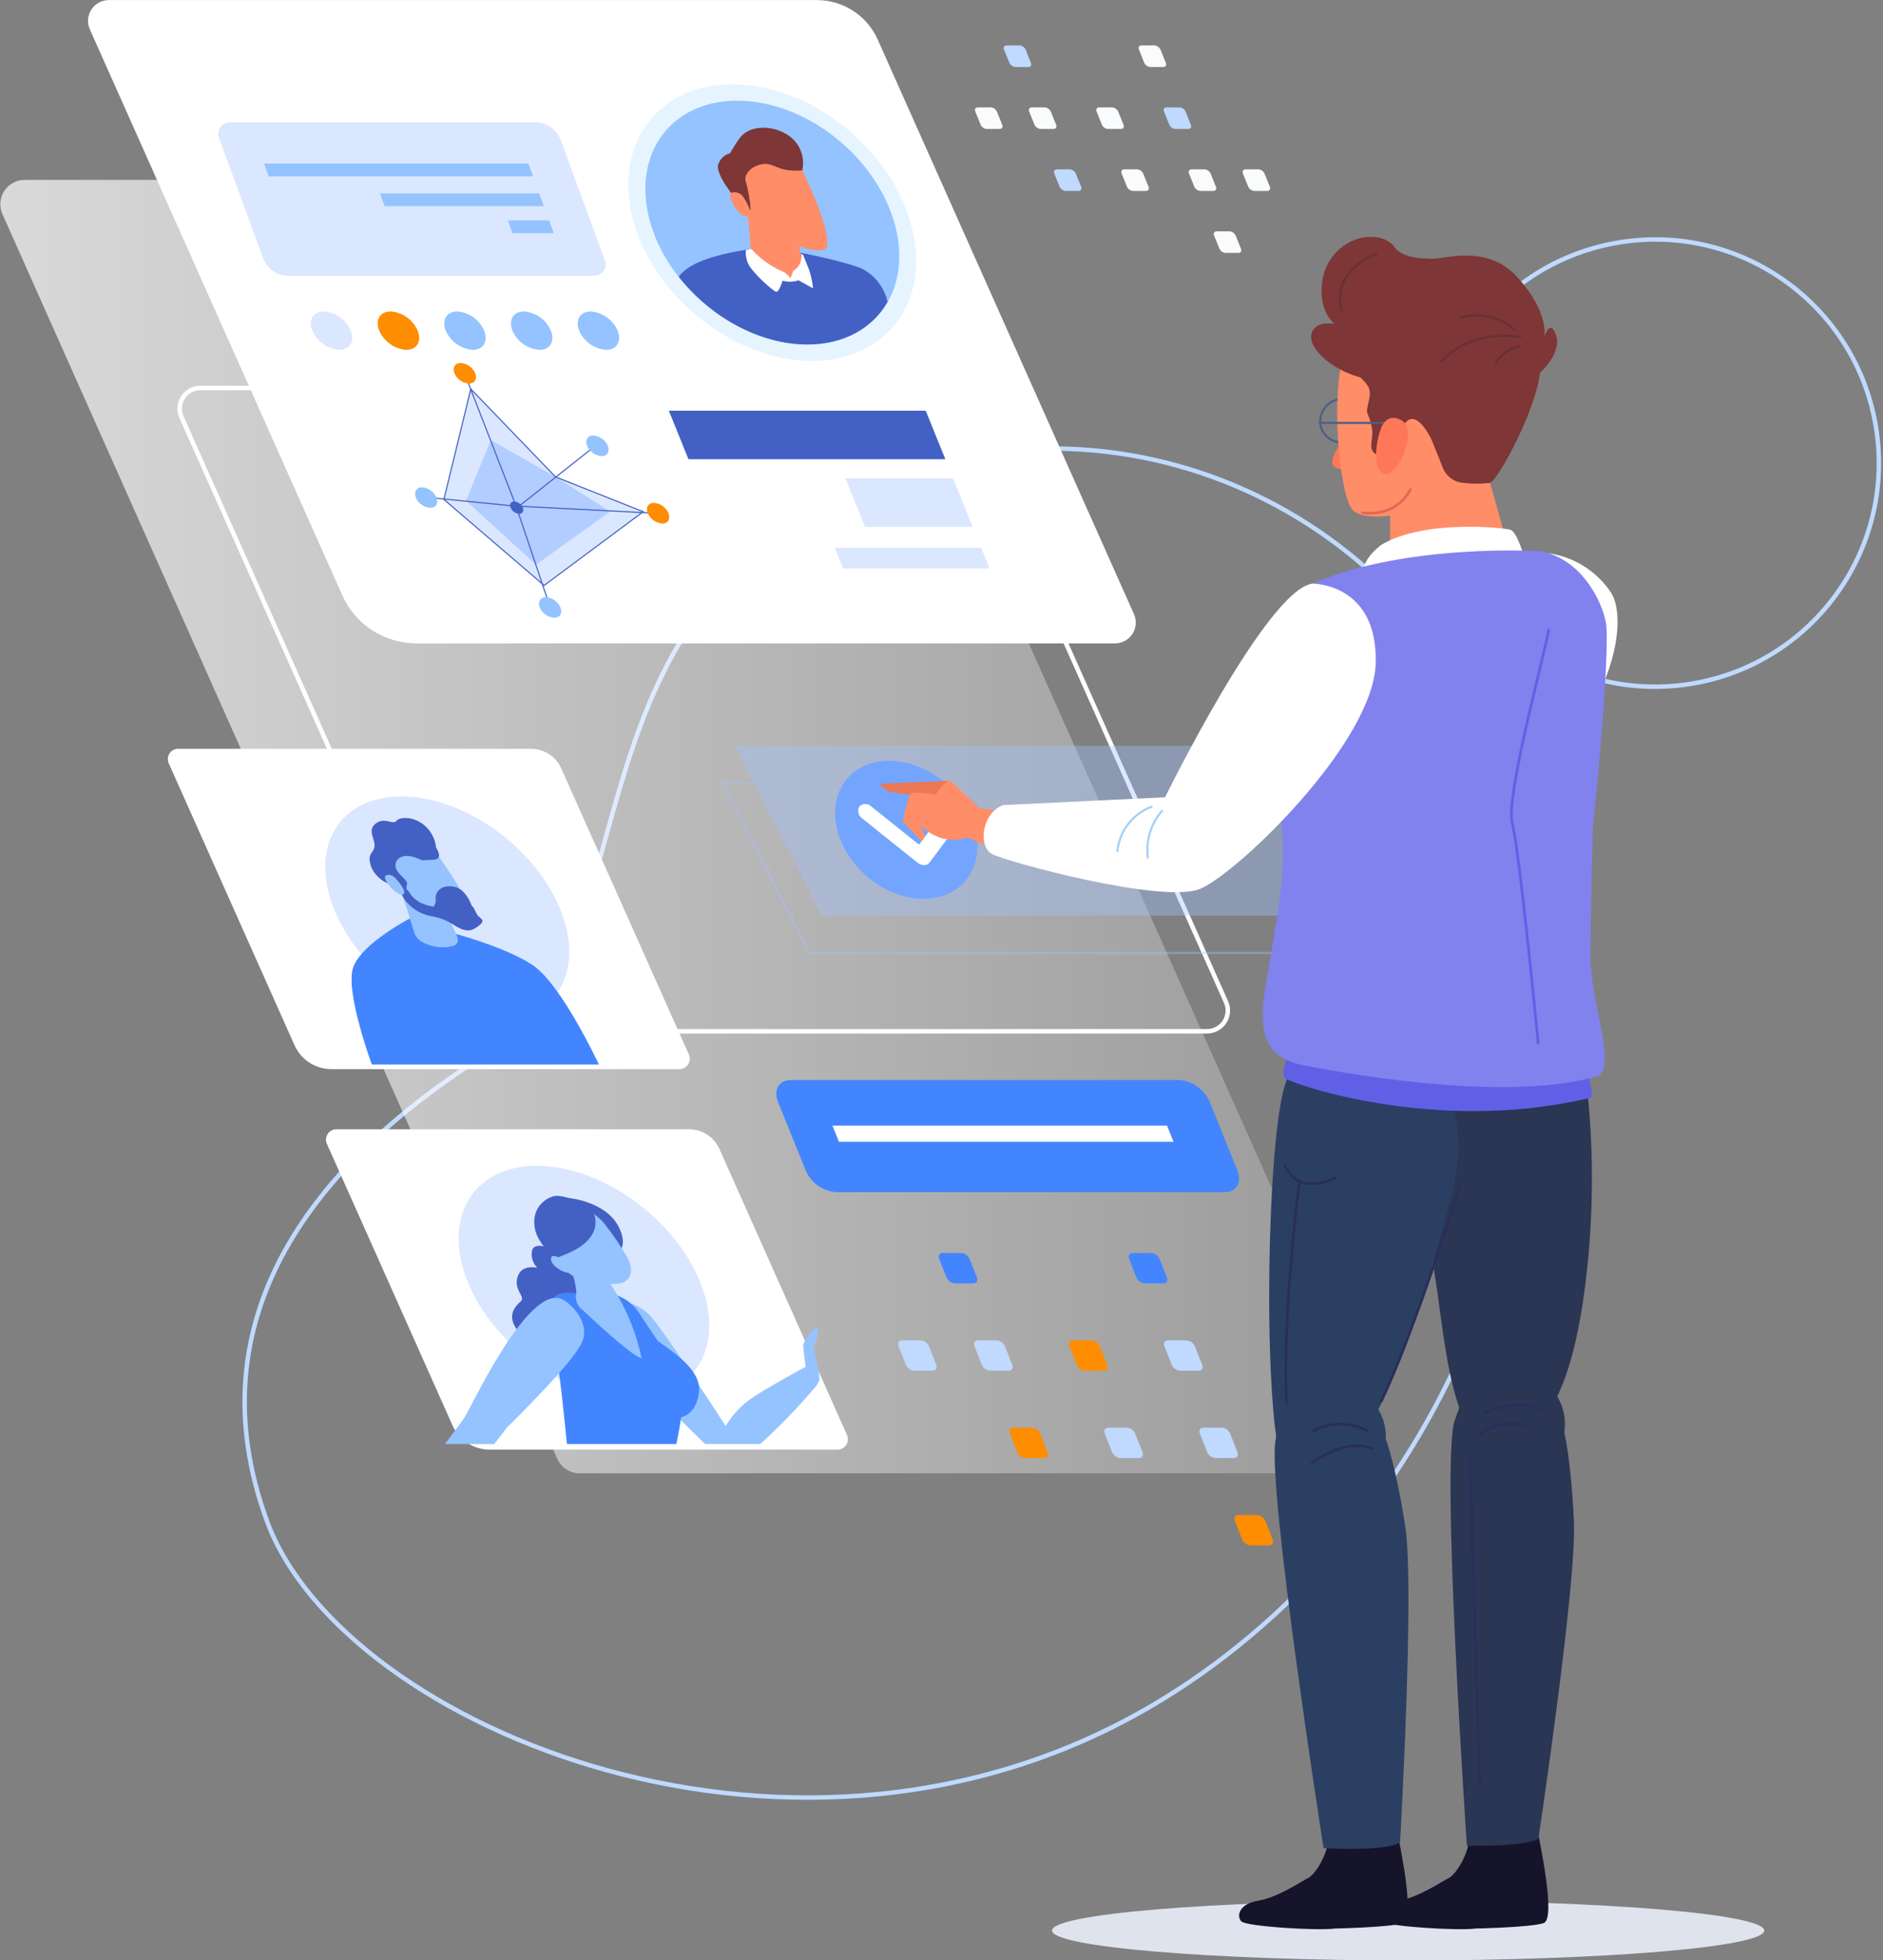 <svg width="468" height="487" viewBox="0 0 468 487" fill="none" xmlns="http://www.w3.org/2000/svg">
    <rect x="0" y="0" width="468" height="487" fill="#808080" stroke="none"/>
    <g clip-path="url(#clip0_1_515)">
        <path d="M376.546 203.366C361.265 136.248 291.347 95.969 225.815 117.05C224.492 117.467 223.169 117.901 221.827 118.372C136.084 147.821 164.218 234.825 121.346 261.593C78.474 288.361 47.657 327.172 66.419 378.045C85.182 428.919 199.041 477.148 288.809 422.218C359.379 379.078 395.997 288.795 376.546 203.366Z" stroke="#BFD9FF" stroke-width="1.11" stroke-miterlimit="10"/>
        <path d="M356.481 123.819C351.63 93.527 372.277 65.042 402.596 60.195C432.916 55.349 461.428 75.976 466.279 106.268C471.13 136.56 450.484 165.045 420.164 169.892C389.844 174.739 361.332 154.111 356.481 123.819Z" stroke="#BFD9FF" stroke-width="1.11" stroke-miterlimit="10"/>
        <path d="M144.006 366.002H338.478C339.477 365.988 340.457 365.728 341.33 365.244C342.203 364.759 342.942 364.066 343.481 363.226C344.02 362.386 344.342 361.426 344.418 360.431C344.494 359.436 344.322 358.438 343.917 357.526L205.929 48.32C205.47 47.255 204.712 46.347 203.747 45.704C202.782 45.061 201.651 44.712 200.491 44.697H6.037C5.038 44.711 4.058 44.971 3.185 45.456C2.312 45.94 1.573 46.633 1.034 47.473C0.495 48.313 0.173 49.274 0.097 50.268C0.021 51.263 0.193 52.261 0.598 53.173L138.513 362.416C138.983 363.48 139.752 364.386 140.727 365.022C141.702 365.659 142.841 365.999 144.006 366.002V366.002Z" fill="url(#paint0_linear_1_515)"/>
        <path d="M85.073 147.893L22.315 7.262C21.969 6.478 21.823 5.619 21.893 4.765C21.962 3.91 22.243 3.086 22.71 2.367C23.178 1.648 23.818 1.056 24.572 0.646C25.326 0.236 26.17 0.02 27.028 0.018H203.029C206.229 0.019 209.36 0.947 212.044 2.689C214.727 4.431 216.847 6.913 218.147 9.834L281.848 152.584C282.194 153.368 282.339 154.227 282.27 155.082C282.201 155.936 281.92 156.76 281.452 157.479C280.985 158.198 280.345 158.79 279.591 159.2C278.837 159.61 277.993 159.826 277.135 159.828H103.4C99.519 159.812 95.726 158.678 92.475 156.56C89.224 154.443 86.654 151.434 85.073 147.893V147.893Z" fill="white"/>
        <path d="M107.859 244.261L45.102 103.63C44.75 102.846 44.601 101.986 44.668 101.129C44.735 100.273 45.016 99.447 45.484 98.726C45.953 98.006 46.595 97.414 47.351 97.005C48.108 96.596 48.955 96.383 49.815 96.386H225.888C229.087 96.383 232.217 97.307 234.901 99.046C237.584 100.785 239.705 103.264 241.006 106.184L304.725 248.951C305.071 249.736 305.216 250.594 305.147 251.449C305.078 252.304 304.797 253.128 304.329 253.847C303.862 254.566 303.222 255.157 302.468 255.567C301.714 255.977 300.87 256.193 300.012 256.196H126.259C122.365 256.196 118.555 255.069 115.29 252.951C112.024 250.832 109.443 247.814 107.859 244.261V244.261Z" stroke="white" stroke-width="1.11" stroke-miterlimit="10"/>
        <path opacity="0.39" d="M187.657 194.583H179.608L201.216 236.745H331.844L326.569 226.44" stroke="#A1C2FF" stroke-width="0.55" stroke-miterlimit="10"/>
        <path d="M172.414 77.805C155.861 63.47 151.183 41.776 161.963 29.351C172.744 16.926 194.902 18.474 211.454 32.809C228.006 47.143 232.685 68.837 221.904 81.262C211.124 93.688 188.966 92.14 172.414 77.805Z" fill="#E6F4FF"/>
        <path d="M174.735 75.15C160.135 62.505 156.007 43.371 165.516 32.412C175.024 21.453 194.568 22.819 209.169 35.463C223.769 48.108 227.897 67.242 218.389 78.201C208.88 89.161 189.336 87.794 174.735 75.15Z" fill="#94C3FF"/>
        <path d="M191.391 61.378C191.391 61.378 207.325 64.004 214.123 66.684C215.75 67.505 217.174 68.677 218.293 70.115C219.412 71.552 220.198 73.219 220.595 74.997V74.997C216.879 81.463 209.827 85.574 200.654 85.574C188.763 85.574 176.526 78.71 168.695 68.749C172.955 62.537 191.391 61.378 191.391 61.378Z" fill="#4361C4"/>
        <path d="M196.993 54.604L199.748 66.195C199.853 66.504 199.887 66.832 199.849 67.155C199.811 67.479 199.701 67.79 199.528 68.066C199.354 68.342 199.121 68.576 198.845 68.75C198.57 68.924 198.259 69.035 197.935 69.075C194.716 69.588 191.421 68.87 188.708 67.064C188.178 66.741 187.728 66.3 187.395 65.775C187.062 65.251 186.854 64.657 186.787 64.04C186.388 58.607 185.3 47.541 185.3 47.541L196.993 54.604Z" fill="#FF8D68"/>
        <path d="M199.404 42.307C199.404 42.307 206.89 57.447 205.422 61.504C203.736 64.293 188.69 58.045 186.225 53.988C183.759 49.932 178.104 42.578 182.599 37.978C187.095 33.378 193.82 34.954 199.404 42.307Z" fill="#FF8D68"/>
        <path d="M199.403 42.307C199.75 40.73 199.631 39.087 199.061 37.576C198.492 36.065 197.496 34.752 196.195 33.795C191.663 30.643 185.844 31.277 183.759 34.429C182.925 35.588 182.162 36.798 181.475 38.051C180.78 38.235 180.142 38.593 179.622 39.09C179.102 39.587 178.717 40.208 178.502 40.894C177.777 43.249 182.49 49.243 184.394 50.982C186.297 52.721 185.917 52.793 185.917 52.793L186.569 51.96C186.378 49.508 185.94 47.081 185.264 44.716C185.028 43.285 186.642 41.238 189.506 40.767C192.37 40.297 193.494 42.923 199.403 42.307Z" fill="#7E3636"/>
        <path d="M184.901 49.189C184.636 48.674 184.208 48.26 183.684 48.011C183.16 47.763 182.569 47.693 182.001 47.813C180.188 48.428 183.814 54.206 185.79 53.807C187.766 53.409 184.901 49.189 184.901 49.189Z" fill="#FF8D68"/>
        <path d="M186.714 61.848C188.925 64.283 191.632 66.216 194.654 67.517C195.343 67.734 196.467 69.093 196.467 69.093L197.174 67.282C197.91 66.859 198.493 66.214 198.838 65.439C199.183 64.665 199.273 63.8 199.095 62.971L199.639 63.388L201.089 67.01C201.592 68.514 201.926 70.069 202.086 71.646L198.461 69.636C197.175 70.053 195.797 70.09 194.491 69.745C194.491 69.745 193.748 72.262 193.059 72.48C192.37 72.697 186.914 67.535 186.08 65.76C185.514 64.641 185.269 63.388 185.373 62.138L186.714 61.848Z" fill="white"/>
        <path opacity="0.39" d="M71.205 68.513H147.486C147.997 68.542 148.507 68.434 148.963 68.201C149.419 67.967 149.804 67.617 150.079 67.185C150.354 66.753 150.509 66.256 150.528 65.745C150.547 65.233 150.429 64.726 150.187 64.275L139.311 34.646C138.845 33.467 138.055 32.443 137.032 31.693C136.009 30.943 134.794 30.497 133.528 30.408H57.247C56.735 30.377 56.224 30.483 55.768 30.717C55.311 30.95 54.926 31.302 54.651 31.735C54.377 32.168 54.225 32.666 54.209 33.178C54.194 33.691 54.316 34.197 54.564 34.646L65.441 64.275C65.905 65.452 66.692 66.474 67.712 67.224C68.732 67.974 69.942 68.421 71.205 68.513V68.513Z" fill="#A1C2FF"/>
        <path d="M66.8 43.81H132.476L131.316 40.641H65.64L66.8 43.81Z" fill="#94C3FF"/>
        <path d="M95.623 51.217H135.177L134.017 48.048H94.463L95.623 51.217Z" fill="#94C3FF"/>
        <path d="M127.383 57.918H137.625L136.465 54.749H126.222L127.383 57.918Z" fill="#94C3FF"/>
        <path d="M143.951 82.151C144.529 83.48 145.459 84.626 146.641 85.466C147.823 86.305 149.212 86.806 150.658 86.914C153.287 86.914 154.556 84.777 153.504 82.151C152.93 80.818 152.001 79.668 150.818 78.825C149.636 77.983 148.245 77.479 146.797 77.369C144.169 77.369 142.882 79.507 143.951 82.151Z" fill="#94C3FF"/>
        <path d="M127.365 82.151C127.944 83.479 128.874 84.624 130.056 85.463C131.238 86.302 132.626 86.804 134.072 86.914C136.718 86.914 137.987 84.777 136.918 82.151C136.345 80.817 135.416 79.666 134.234 78.823C133.051 77.98 131.659 77.477 130.211 77.369C127.582 77.369 126.313 79.507 127.365 82.151Z" fill="#94C3FF"/>
        <path d="M110.796 82.151C111.373 83.48 112.303 84.626 113.485 85.466C114.668 86.305 116.057 86.806 117.503 86.914C120.132 86.914 121.4 84.777 120.331 82.151C119.761 80.818 118.836 79.668 117.656 78.825C116.477 77.982 115.088 77.478 113.642 77.369C110.995 77.369 109.726 79.507 110.796 82.151Z" fill="#94C3FF"/>
        <path d="M94.263 82.151C94.843 83.479 95.773 84.624 96.955 85.463C98.136 86.302 99.525 86.804 100.971 86.914C103.599 86.914 104.886 84.777 103.817 82.151C103.244 80.817 102.315 79.666 101.132 78.823C99.95 77.98 98.558 77.477 97.109 77.369C94.427 77.369 93.158 79.507 94.263 82.151Z" fill="#FF8D02"/>
        <path opacity="0.39" d="M77.641 82.151C78.213 83.48 79.139 84.626 80.319 85.466C81.498 86.306 82.885 86.807 84.33 86.914C86.976 86.914 88.245 84.777 87.176 82.151C86.606 80.818 85.68 79.668 84.501 78.825C83.321 77.982 81.933 77.478 80.487 77.369C77.84 77.369 76.571 79.507 77.641 82.151Z" fill="#A1C2FF"/>
        <path opacity="0.39" d="M117.014 96.639L138.078 118.481L159.867 127.12L135.159 145.249L110.325 124.077L117.014 96.639Z" fill="#A1C2FF"/>
        <path opacity="0.7" d="M121.999 109.335L138.078 118.481L151.655 127.066L133.22 140.286L115.817 124.385L121.999 109.335Z" fill="#A1C2FF"/>
        <path d="M117.014 96.639L138.078 118.481L159.867 127.12L135.232 145.43L110.325 124.077L117.014 96.639Z" stroke="#4361C4" stroke-width="0.28" stroke-miterlimit="10"/>
        <path d="M126.893 126.106C127.076 126.532 127.372 126.901 127.749 127.172C128.126 127.443 128.569 127.607 129.032 127.645C129.884 127.645 130.283 126.957 129.939 126.106C129.756 125.68 129.46 125.313 129.083 125.045C128.706 124.776 128.262 124.617 127.8 124.584C126.893 124.584 126.567 125.273 126.893 126.106Z" fill="#4361C4"/>
        <path d="M147.595 111.037L128.978 125.762L162.224 127.464" stroke="#4361C4" stroke-width="0.28" stroke-miterlimit="10"/>
        <path d="M136.61 150.501L128.289 125.762L106.373 123.57" stroke="#4361C4" stroke-width="0.28" stroke-miterlimit="10"/>
        <path d="M115.781 93.579L128.289 125.762" stroke="#4361C4" stroke-width="0.28" stroke-miterlimit="10"/>
        <path d="M145.909 110.748C146.223 111.465 146.726 112.083 147.365 112.536C148.003 112.989 148.753 113.26 149.535 113.319C150.948 113.319 151.619 112.16 151.057 110.748C150.743 110.033 150.239 109.417 149.6 108.967C148.961 108.517 148.211 108.25 147.432 108.194C146.018 108.194 145.347 109.335 145.909 110.748Z" fill="#94C3FF"/>
        <path d="M160.991 127.482C161.3 128.203 161.802 128.824 162.441 129.278C163.081 129.732 163.834 130 164.617 130.054C166.031 130.054 166.72 128.895 166.139 127.482C165.83 126.764 165.327 126.145 164.687 125.694C164.047 125.243 163.295 124.978 162.514 124.928C161.1 124.928 160.411 126.069 160.991 127.482Z" fill="#FF8D02"/>
        <path d="M134.144 150.917C134.454 151.636 134.956 152.255 135.596 152.706C136.236 153.156 136.988 153.421 137.77 153.471C139.184 153.471 139.873 152.33 139.292 150.917C138.984 150.197 138.482 149.575 137.842 149.122C137.202 148.668 136.45 148.399 135.667 148.346C134.307 148.346 133.618 149.505 134.144 150.917Z" fill="#94C3FF"/>
        <path d="M103.327 123.606C103.642 124.321 104.146 124.937 104.785 125.387C105.424 125.837 106.173 126.104 106.953 126.16C108.367 126.16 109.038 125.019 108.476 123.606C108.164 122.889 107.661 122.271 107.022 121.821C106.382 121.37 105.631 121.105 104.85 121.053C103.509 121.053 102.838 122.176 103.327 123.606Z" fill="#94C3FF"/>
        <path d="M112.953 92.727C113.262 93.448 113.764 94.07 114.403 94.523C115.043 94.977 115.796 95.246 116.579 95.299C117.993 95.299 118.681 94.14 118.119 92.727C117.805 92.013 117.301 91.397 116.662 90.947C116.023 90.497 115.274 90.23 114.494 90.174C113.062 90.174 112.391 91.387 112.953 92.727Z" fill="#FF8D02"/>
        <path d="M171.106 114.08H234.952L230.075 102.018H166.23L171.106 114.08Z" fill="#4361C4"/>
        <path opacity="0.39" d="M209.555 141.228H245.937L243.834 136.067H207.452L209.555 141.228Z" fill="#A1C2FF"/>
        <path opacity="0.39" d="M215.011 130.887H241.75L236.873 118.825H210.117L215.011 130.887Z" fill="#A1C2FF"/>
        <path d="M73.199 259.655L41.947 189.638C41.767 189.247 41.688 188.815 41.719 188.385C41.75 187.955 41.89 187.54 42.126 187.178C42.361 186.816 42.684 186.52 43.065 186.317C43.446 186.114 43.872 186.01 44.304 186.016H131.969C133.56 186.015 135.117 186.474 136.453 187.339C137.788 188.204 138.843 189.436 139.492 190.888L171.215 261.973C171.391 262.365 171.465 262.795 171.432 263.223C171.398 263.652 171.258 264.065 171.024 264.425C170.789 264.785 170.468 265.081 170.09 265.285C169.712 265.49 169.288 265.596 168.858 265.595H82.354C80.416 265.595 78.521 265.033 76.896 263.979C75.271 262.925 73.987 261.423 73.199 259.655V259.655Z" fill="white"/>
        <path opacity="0.39" d="M96.591 243.712C81.905 231.707 76.52 214.016 84.561 204.196C92.603 194.376 111.027 196.147 125.713 208.151C140.398 220.155 145.784 237.847 137.742 247.667C129.7 257.487 111.276 255.716 96.591 243.712Z" fill="#A1C2FF"/>
        <path d="M103.327 227.381C103.327 227.381 89.115 234.445 87.611 240.91C86.106 247.376 92.414 264.454 92.414 264.454H148.846C148.846 264.454 139.583 244.532 132.386 239.751C125.189 234.97 111.285 231.456 111.285 231.456L103.327 227.381Z" fill="#4385FF"/>
        <path d="M109.092 222.799L113.515 232.362C114.077 233.557 113.751 234.662 112.717 234.97C110.149 235.676 107.406 235.358 105.068 234.082C104.082 233.598 103.327 232.746 102.965 231.71C101.605 227.164 98.56 217.855 98.56 217.855L109.092 222.799Z" fill="#94C3FF"/>
        <path d="M108.621 212.168C108.621 212.168 117.467 224.321 117.122 227.888C116.343 230.388 103.309 226.458 100.572 223.234C97.835 220.01 91.961 214.305 94.517 210.031C97.073 205.757 102.729 206.445 108.621 212.168Z" fill="#94C3FF"/>
        <path d="M108.24 210.393C108.357 210.545 108.466 210.702 108.566 210.864C109.074 211.734 109.835 213.472 107.714 213.581L104.868 213.726C104.868 213.726 100.318 211.154 98.542 213.889C97.2 216.624 101.533 218.308 101.17 219.666C100.808 221.024 101.007 220.735 101.605 221.477C102.326 222.75 103.43 223.763 104.759 224.375C106.808 225.28 108.385 225.136 110.379 226.186C112.373 227.236 116.107 226.023 116.506 225.118C117.412 224.357 117.938 226.023 118.518 227.092C119.098 228.16 120.911 228.468 119.171 229.844C117.431 231.221 116.162 231.819 113.134 229.989C111.29 228.725 109.183 227.895 106.971 227.562C104.353 227.035 102.033 225.533 100.481 223.361C99.321 221.55 98.959 219.032 97.98 218.109C97.001 217.185 96.439 218.109 96.874 219.177C97.309 220.246 93.158 218.272 92.161 215.066C91.164 211.86 92.922 212.023 93.085 210.194C93.248 208.365 91.182 206.246 93.412 204.562C95.641 202.877 97.708 205.014 98.487 203.946C99.267 202.877 102.729 202.733 105.484 205.015C107.126 206.415 108.165 208.393 108.385 210.538" fill="#4361C4"/>
        <path d="M98.487 218.398C98.487 218.398 97.291 216.859 95.949 217.475C94.608 218.091 98.65 222.745 100.101 222.22C101.551 221.695 98.487 218.398 98.487 218.398Z" fill="#94C3FF"/>
        <path d="M117.449 225.606C117.449 225.606 116.144 220.898 112.862 220.282C109.581 219.666 108.077 221.658 108.294 223.325C108.343 223.827 108.254 224.334 108.037 224.79C107.819 225.246 107.482 225.635 107.062 225.914C107.062 225.914 115.364 229.881 117.449 225.606Z" fill="#4361C4"/>
        <path d="M112.5 354.175L81.248 284.159C81.072 283.767 80.998 283.337 81.031 282.909C81.065 282.48 81.205 282.067 81.439 281.707C81.674 281.347 81.995 281.051 82.373 280.846C82.751 280.642 83.174 280.536 83.604 280.537H171.269C172.861 280.533 174.419 280.991 175.755 281.856C177.091 282.721 178.146 283.955 178.792 285.408L210.516 356.493C210.691 356.884 210.765 357.312 210.733 357.739C210.7 358.166 210.562 358.578 210.329 358.938C210.097 359.298 209.779 359.594 209.403 359.799C209.027 360.005 208.606 360.114 208.177 360.116H121.672C119.733 360.116 117.834 359.556 116.206 358.501C114.578 357.447 113.291 355.945 112.5 354.175V354.175Z" fill="white"/>
        <path opacity="0.39" d="M130.166 336.721C115.08 324.388 109.546 306.214 117.807 296.127C126.068 286.04 144.994 287.86 160.081 300.193C175.167 312.525 180.7 330.699 172.44 340.786C164.179 350.873 145.252 349.053 130.166 336.721Z" fill="#A1C2FF"/>
        <path d="M137.117 310.275C137.117 310.275 132.803 308.228 132.223 310.709C132.082 311.473 132.129 312.259 132.36 313C132.59 313.741 132.997 314.416 133.546 314.965C133.546 314.965 129.667 313.897 128.633 317.211C127.6 320.525 130.718 322.119 129.413 323.296C128.108 324.473 125.443 327.009 129.195 331.211C132.948 335.412 138.422 340.266 144.785 337.115C151.148 333.964 149.118 318.914 149.118 318.914L147.559 314.494L137.117 310.275Z" fill="#4361C4"/>
        <path d="M141.25 297.597C141.25 297.597 150.84 298.412 153.939 305.113C157.039 311.814 150.948 312.357 150.948 312.357L141.25 297.597Z" fill="#4361C4"/>
        <path d="M203.537 343.128L202.92 344.232C198.602 349.373 193.938 354.213 188.962 358.721H175.276C169.199 353.038 163.541 346.925 158.344 340.429C158.344 339.777 149.77 330.523 151.655 326.737C153.541 322.952 155.97 323.568 155.97 323.568C158.263 324.132 160.323 325.399 161.861 327.19C164.979 330.432 180.351 354.248 180.351 354.248C181.804 351.818 183.705 349.685 185.953 347.963C189.578 345.265 200.237 339.542 200.237 339.542C200.237 339.542 199.585 334.942 199.639 334.108C199.693 333.275 202.358 329.219 203.156 330.088C203.953 330.957 202.086 334.724 202.086 334.724C202.086 334.724 204.153 342.077 203.537 343.128Z" fill="#94C3FF"/>
        <path d="M169.294 352.074C169.294 352.074 168.895 354.99 168.097 358.739H140.906C140.289 352.618 139.093 340.302 138.259 337.368C137.244 333.438 138.15 325.071 137.824 322.771C137.498 320.471 144.06 321.322 144.06 321.322L152.634 321.467L154.012 322.065C155.937 322.897 157.58 324.269 158.743 326.013C159.795 327.643 161.354 329.997 163.456 333.094C166.846 335.648 174.333 340.103 173.735 345.772C173.137 351.441 169.294 352.074 169.294 352.074Z" fill="#4385FF"/>
        <path d="M149.788 316.269C154.562 322.52 157.87 329.761 159.468 337.459C157.003 336.698 149.462 329.798 144.966 325.578C144.237 325.094 143.679 324.392 143.373 323.573C143.067 322.753 143.028 321.857 143.262 321.014C143.057 318.859 142.494 316.754 141.595 314.784C140.942 310.854 149.788 316.269 149.788 316.269Z" fill="#94C3FF"/>
        <path d="M125.951 354.664C125.951 354.664 124.772 356.294 122.814 358.739H110.578C112.917 355.642 114.784 353.143 115.364 352.256C117.34 349.249 131.244 318.968 139.709 322.735C141.287 323.441 146.96 328.168 144.622 333.493C142.284 338.817 125.951 354.664 125.951 354.664Z" fill="#94C3FF"/>
        <path d="M150.133 303.881C152.369 306.676 154.37 309.65 156.115 312.774C157.674 315.798 156.604 318.569 153.704 318.877C149.516 319.33 143.135 318.298 141.015 315.907C137.897 312.285 131.226 306.055 133.945 301.165C136.664 296.275 142.555 296.927 149.009 302.722C149.421 303.071 149.797 303.459 150.133 303.881V303.881Z" fill="#94C3FF"/>
        <path d="M147.305 300.766C147.305 300.766 151.51 307.63 139.582 311.995L138.096 312.665C138.096 312.665 132.893 308.536 132.821 304.171C132.651 302.686 133.001 301.188 133.81 299.93C134.62 298.673 135.839 297.733 137.262 297.271C139.582 296.311 145.71 299.136 147.305 300.766Z" fill="#4361C4"/>
        <path d="M139.909 312.991C139.909 312.991 136.9 310.908 136.936 312.828C136.972 314.748 141.196 316.795 141.649 315.998C142.102 315.201 139.909 312.991 139.909 312.991Z" fill="#94C3FF"/>
        <path d="M207.76 296.166H304.326C307.299 296.166 308.731 293.758 307.535 290.733L300.664 273.745C300.027 272.235 298.987 270.93 297.657 269.972C296.326 269.013 294.758 268.439 293.123 268.312H196.576C193.603 268.312 192.171 270.702 193.367 273.745L200.237 290.733C200.873 292.24 201.911 293.544 203.237 294.502C204.564 295.46 206.129 296.036 207.76 296.166V296.166Z" fill="#4385FF"/>
        <path d="M208.522 283.652H291.673L290.041 279.631H206.89L208.522 283.652Z" fill="white"/>
        <path d="M285.854 16.644H289.135C289.697 16.644 289.987 16.173 289.751 15.593L288.428 12.334C288.297 12.046 288.092 11.797 287.834 11.613C287.577 11.428 287.275 11.315 286.96 11.283H283.697C283.117 11.283 282.845 11.754 283.081 12.334L284.386 15.593C284.517 15.881 284.722 16.13 284.98 16.314C285.237 16.499 285.539 16.612 285.854 16.644V16.644Z" fill="#F9FBFC"/>
        <path d="M252.372 16.644H255.599C256.179 16.644 256.451 16.173 256.215 15.593L254.91 12.334C254.777 12.043 254.57 11.793 254.309 11.608C254.047 11.424 253.742 11.312 253.424 11.283H250.161C249.581 11.283 249.309 11.754 249.544 12.334L250.868 15.593C251.002 15.886 251.213 16.138 251.477 16.323C251.742 16.508 252.051 16.618 252.372 16.644V16.644Z" fill="#BFD9FF"/>
        <path d="M292.09 32.038H295.353C295.933 32.038 296.205 31.567 295.969 30.988L294.664 27.728C294.533 27.44 294.328 27.191 294.07 27.007C293.813 26.823 293.511 26.709 293.196 26.677H289.915C289.335 26.677 289.063 27.148 289.298 27.728L290.622 30.988C290.753 31.276 290.958 31.524 291.216 31.709C291.473 31.893 291.775 32.006 292.09 32.038Z" fill="#BFD9FF"/>
        <path d="M275.34 32.038H278.603C279.183 32.038 279.455 31.567 279.237 30.988L277.914 27.728C277.783 27.44 277.578 27.191 277.32 27.007C277.063 26.823 276.761 26.709 276.446 26.677H273.183C272.603 26.677 272.313 27.148 272.548 27.728L273.872 30.988C274.003 31.276 274.208 31.524 274.466 31.709C274.723 31.893 275.025 32.006 275.34 32.038Z" fill="#F9FBFC"/>
        <path d="M258.59 32.038H261.853C262.433 32.038 262.723 31.567 262.487 30.988L261.164 27.728C261.033 27.44 260.828 27.191 260.57 27.007C260.313 26.823 260.011 26.709 259.696 26.677H256.433C255.853 26.677 255.563 27.148 255.798 27.728L257.122 30.988C257.253 31.276 257.458 31.524 257.716 31.709C257.973 31.893 258.275 32.006 258.59 32.038Z" fill="#F9FBFC"/>
        <path d="M245.194 32.038H248.457C249.037 32.038 249.327 31.567 249.091 30.988L247.768 27.728C247.636 27.44 247.432 27.191 247.174 27.007C246.916 26.823 246.615 26.709 246.3 26.677H243.037C242.457 26.677 242.166 27.148 242.402 27.728L243.725 30.988C243.857 31.276 244.062 31.524 244.319 31.709C244.577 31.893 244.879 32.006 245.194 32.038Z" fill="#F9FBFC"/>
        <path d="M298.308 47.432H301.571C302.151 47.432 302.441 46.961 302.205 46.382L300.882 43.122C300.75 42.834 300.545 42.585 300.288 42.401C300.03 42.217 299.729 42.103 299.413 42.071H296.15C295.57 42.071 295.28 42.542 295.516 43.122L296.839 46.382C296.971 46.67 297.176 46.918 297.433 47.103C297.691 47.287 297.992 47.401 298.308 47.432V47.432Z" fill="#F9FBFC"/>
        <path d="M311.704 47.432H314.967C315.547 47.432 315.837 46.961 315.601 46.382L314.278 43.122C314.147 42.834 313.942 42.585 313.684 42.401C313.426 42.217 313.125 42.103 312.81 42.071H309.547C308.967 42.071 308.695 42.542 308.912 43.122L310.236 46.382C310.367 46.67 310.572 46.918 310.829 47.103C311.087 47.287 311.389 47.401 311.704 47.432V47.432Z" fill="#F9FBFC"/>
        <path d="M281.558 47.432H284.839C285.401 47.432 285.691 46.961 285.455 46.382L284.132 43.122C284 42.834 283.796 42.585 283.538 42.401C283.28 42.217 282.979 42.103 282.664 42.071H279.401C278.82 42.071 278.549 42.542 278.784 43.122L280.089 46.382C280.221 46.67 280.426 46.918 280.683 47.103C280.941 47.287 281.242 47.401 281.558 47.432V47.432Z" fill="#F9FBFC"/>
        <path d="M264.826 47.432H268.089C268.669 47.432 268.941 46.961 268.705 46.382L267.382 43.122C267.25 42.834 267.046 42.585 266.788 42.401C266.53 42.217 266.229 42.103 265.914 42.071H262.651C262.071 42.071 261.799 42.542 262.034 43.122L263.339 46.382C263.473 46.672 263.68 46.922 263.941 47.107C264.202 47.291 264.507 47.404 264.826 47.432Z" fill="#BFD9FF"/>
        <path d="M304.544 62.826H307.807C308.387 62.826 308.659 62.356 308.423 61.776L307.1 58.516C306.968 58.228 306.763 57.98 306.506 57.795C306.248 57.611 305.947 57.497 305.631 57.466H302.368C301.788 57.466 301.516 57.937 301.752 58.516L303.075 61.776C303.207 62.064 303.412 62.313 303.669 62.497C303.927 62.681 304.228 62.795 304.544 62.826Z" fill="#F9FBFC"/>
        <path d="M284.603 318.823H289.135C289.951 318.823 290.35 318.153 290.005 317.338L288.192 312.738C288.017 312.327 287.731 311.972 287.366 311.714C287.001 311.455 286.572 311.301 286.126 311.271H281.521C280.706 311.271 280.307 311.923 280.633 312.738L282.446 317.338C282.628 317.764 282.927 318.13 283.309 318.393C283.691 318.656 284.14 318.805 284.603 318.823V318.823Z" fill="#4385FF"/>
        <path d="M237.326 318.823H241.931C242.747 318.823 243.127 318.153 242.801 317.338L240.988 312.738C240.806 312.328 240.516 311.975 240.149 311.717C239.782 311.458 239.351 311.304 238.904 311.271H234.299C233.483 311.271 233.103 311.923 233.429 312.738L235.242 317.338C235.418 317.754 235.706 318.112 236.074 318.375C236.442 318.637 236.876 318.792 237.326 318.823Z" fill="#4385FF"/>
        <path d="M293.304 340.52H297.909C298.725 340.52 299.123 339.85 298.779 339.035L296.966 334.435C296.79 334.024 296.504 333.669 296.14 333.41C295.775 333.151 295.346 332.998 294.9 332.968H290.295C289.48 332.968 289.081 333.62 289.407 334.435L291.22 339.035C291.396 339.45 291.684 339.809 292.052 340.071C292.42 340.333 292.854 340.489 293.304 340.52Z" fill="#BFD9FF"/>
        <path d="M269.702 340.52H274.307C275.123 340.52 275.503 339.85 275.177 339.035L273.364 334.435C273.183 334.023 272.894 333.669 272.526 333.411C272.159 333.152 271.728 332.999 271.279 332.968H266.693C265.877 332.968 265.479 333.62 265.805 334.435L267.618 339.035C267.794 339.45 268.082 339.809 268.45 340.071C268.818 340.333 269.251 340.489 269.702 340.52V340.52Z" fill="#FF8D02"/>
        <path d="M246.1 340.52H250.705C251.52 340.52 251.901 339.85 251.575 339.035L249.762 334.435C249.58 334.025 249.29 333.672 248.922 333.413C248.555 333.155 248.125 333.001 247.677 332.968H243.073C242.257 332.968 241.876 333.62 242.203 334.435L244.015 339.035C244.192 339.45 244.48 339.809 244.848 340.071C245.216 340.333 245.649 340.489 246.1 340.52Z" fill="#BFD9FF"/>
        <path d="M227.211 340.52H231.816C232.631 340.52 233.03 339.85 232.686 339.035L230.873 334.435C230.697 334.024 230.411 333.669 230.047 333.41C229.682 333.151 229.253 332.998 228.806 332.968H224.202C223.386 332.968 222.988 333.62 223.314 334.435L225.127 339.035C225.303 339.45 225.591 339.809 225.959 340.071C226.327 340.333 226.76 340.489 227.211 340.52V340.52Z" fill="#BFD9FF"/>
        <path d="M302.078 362.217H306.683C307.498 362.217 307.897 361.546 307.553 360.731L305.74 356.131C305.564 355.72 305.278 355.366 304.913 355.107C304.549 354.848 304.12 354.695 303.673 354.664H299.105C298.29 354.664 297.891 355.316 298.217 356.131L300.03 360.731C300.203 361.142 300.486 361.497 300.847 361.759C301.208 362.021 301.634 362.179 302.078 362.217Z" fill="#BFD9FF"/>
        <path d="M320.967 362.217H325.572C326.387 362.217 326.768 361.546 326.442 360.731L324.629 356.131C324.447 355.721 324.157 355.368 323.789 355.11C323.422 354.852 322.992 354.698 322.544 354.664H317.94C317.124 354.664 316.743 355.316 317.07 356.131L318.883 360.731C319.064 361.144 319.353 361.499 319.72 361.761C320.087 362.022 320.518 362.18 320.967 362.217V362.217Z" fill="#BFD9FF"/>
        <path d="M278.476 362.217H283.08C283.896 362.217 284.295 361.546 283.951 360.731L282.138 356.131C281.957 355.72 281.667 355.366 281.3 355.108C280.933 354.849 280.501 354.696 280.053 354.664H275.467C274.651 354.664 274.252 355.316 274.579 356.131L276.391 360.731C276.568 361.147 276.856 361.506 277.224 361.768C277.592 362.03 278.025 362.185 278.476 362.217V362.217Z" fill="#BFD9FF"/>
        <path d="M254.874 362.217H259.478C260.294 362.217 260.675 361.546 260.348 360.731L258.536 356.131C258.353 355.721 258.063 355.368 257.696 355.11C257.329 354.852 256.899 354.698 256.451 354.664H251.847C251.049 354.664 250.65 355.316 250.977 356.131L252.789 360.731C252.966 361.147 253.254 361.506 253.622 361.768C253.99 362.03 254.423 362.185 254.874 362.217Z" fill="#FF8D02"/>
        <path d="M310.852 383.913H315.42C316.236 383.913 316.635 383.243 316.29 382.428L314.477 377.828C314.302 377.417 314.016 377.063 313.651 376.804C313.286 376.545 312.857 376.392 312.411 376.361H307.806C306.991 376.361 306.592 377.013 306.918 377.828L308.731 382.428C308.91 382.849 309.204 383.211 309.579 383.474C309.954 383.737 310.395 383.889 310.852 383.913V383.913Z" fill="#FF8D02"/>
        <path opacity="0.39" d="M204.244 227.454H334.871L313.263 185.292H182.635L204.244 227.454Z" fill="#A1C2FF"/>
        <path d="M215.208 217.496C207.164 210.398 205.134 199.563 210.674 193.295C216.215 187.028 227.228 187.701 235.272 194.799C243.316 201.897 245.346 212.732 239.805 218.999C234.265 225.267 223.252 224.594 215.208 217.496Z" fill="#73A5FF"/>
        <path d="M229.658 214.921C229.914 214.928 230.168 214.876 230.401 214.77C230.634 214.663 230.839 214.504 231 214.305L235.423 208.401C235.704 207.902 235.783 207.315 235.645 206.76C235.507 206.204 235.161 205.723 234.68 205.413C234.285 205.019 233.751 204.798 233.193 204.798C232.636 204.798 232.101 205.019 231.707 205.413L228.408 209.832L216.57 200.36C216.376 200.16 216.144 200.001 215.887 199.893C215.63 199.784 215.354 199.728 215.075 199.728C214.796 199.728 214.52 199.784 214.263 199.893C214.006 200.001 213.774 200.16 213.579 200.36C213.304 200.857 213.228 201.44 213.366 201.991C213.504 202.542 213.846 203.021 214.323 203.33L228.027 214.305C228.491 214.679 229.063 214.895 229.658 214.921V214.921Z" fill="white"/>
        <path d="M328.109 105.061C328.218 106.105 328.627 107.095 329.286 107.911C329.946 108.728 330.828 109.336 331.826 109.663C332.825 109.989 333.896 110.02 334.912 109.751C335.927 109.483 336.843 108.926 337.548 108.148C338.253 107.371 338.718 106.406 338.887 105.37C339.055 104.334 338.919 103.271 338.496 102.311C338.073 101.35 337.381 100.533 336.502 99.957C335.624 99.381 334.598 99.072 333.548 99.066C332.031 99.141 330.606 99.815 329.586 100.939C328.567 102.063 328.035 103.546 328.109 105.061V105.061Z" stroke="#505E83" stroke-width="0.52" stroke-miterlimit="10"/>
        <path d="M384.976 137.461C387.995 137.897 390.892 138.946 393.489 140.544C396.086 142.142 398.328 144.255 400.076 146.752C406.529 155.463 397.175 187.429 369.386 200.342C351.258 207.441 349.989 191.287 354.521 180.003C359.053 168.72 372.123 140.105 384.976 137.461Z" fill="white"/>
        <path d="M261.472 479.593C261.472 483.686 301.099 487.018 349.971 487.018C398.843 487.018 438.488 483.686 438.488 479.593C438.488 475.5 398.861 472.167 349.971 472.167C301.081 472.167 261.472 475.482 261.472 479.593Z" fill="#DEE3EE"/>
        <path d="M382.311 455.56C382.311 455.56 380.498 451.539 373.465 452.608C366.431 453.676 365.688 455.016 364.89 458.512C364.093 462.007 361.664 465.756 360.05 466.553C358.437 467.35 352.545 471.37 347.705 472.167C342.865 472.964 342.267 475.934 343.427 477.275C344.587 478.615 362.733 479.683 366.757 479.086C366.757 479.086 380.444 478.814 383.652 477.745C386.861 476.677 382.492 456.9 382.311 455.56Z" fill="#16142A"/>
        <path d="M347.361 455.56C347.361 455.56 345.548 451.539 338.515 452.608C331.481 453.676 330.738 455.016 329.922 458.512C329.106 462.007 326.714 465.756 325.1 466.553C323.487 467.35 317.595 471.37 312.755 472.167C307.915 472.964 307.317 475.934 308.477 477.275C309.637 478.615 327.783 479.683 331.807 479.086C331.807 479.086 345.494 478.814 348.702 477.745C351.911 476.677 347.633 456.9 347.361 455.56Z" fill="#16142A"/>
        <path d="M388.782 355.805C389.29 352.572 388.579 349.266 386.788 346.526C384.997 343.786 382.252 341.807 379.084 340.972C367.356 337.26 365.126 342.675 361.573 352.799C358.02 362.923 364.582 458.512 364.582 458.512C364.582 458.512 378.885 458.838 382.347 456.791C382.347 456.791 391.9 393.403 391.175 377.919C390.45 362.434 388.782 355.805 388.782 355.805Z" fill="#2B3554"/>
        <path d="M333.838 109.136C333.838 109.136 331.1 112.758 331.1 114.786C331.1 116.815 334.817 116.742 334.817 116.742L333.838 109.136Z" fill="#FF7759"/>
        <path d="M347.071 71.338C347.071 71.338 339.131 73.367 334.635 85.537C330.14 97.708 333.131 123.57 336.122 126.631C339.113 129.692 348.231 128.442 360.866 124.349C374.19 119.948 378.704 106.093 381.096 96.965C385.665 79.452 370.419 61.45 347.071 71.338Z" fill="#FF8D68"/>
        <path d="M375.531 138.475L369.096 115.42C369.096 115.42 356.207 111.671 348.177 120.256L345.494 124.005V139.019C355.461 140.594 365.628 140.41 375.531 138.475V138.475Z" fill="#FF8D68"/>
        <path d="M393.496 262.643C396.374 282.637 396.374 302.94 393.496 322.934C388.674 355.099 378.994 358.323 370.165 358.323C361.337 358.323 358.926 332.587 357.295 321.395C355.663 310.202 349.246 271.554 361.319 262.716C373.392 253.878 387.06 252.99 393.496 262.643Z" fill="#2B3554"/>
        <path d="M359.706 300.422C359.706 300.422 369.368 274.705 352.455 263.44C335.542 252.175 322.689 253.787 318.665 272.278C314.641 290.769 313.825 354.302 319.463 367.161C325.1 380.019 345.222 359.916 359.706 300.422Z" fill="#2B3F63"/>
        <path d="M378.867 138.475C378.867 138.475 377.054 132.173 375.459 131.629C373.863 131.086 353.996 128.949 343.264 135.378C338.442 139.145 338.968 141.808 338.968 141.808C338.968 141.808 371.072 135.614 378.867 138.475Z" fill="white"/>
        <path d="M319.952 262.643C319.952 262.643 318.339 266.501 319.299 267.805C320.587 269.091 357.095 282.004 395.544 272.64C396.197 272.64 394.583 266.193 394.583 266.193L319.952 262.643Z" fill="#6060E7"/>
        <path d="M395.925 204.471C396.994 196.973 400.203 159.991 399.133 154.63C398.136 149.613 393.858 140.395 384.976 137.461C384.341 137.246 383.693 137.07 383.036 136.936C383.036 136.936 349.772 134.799 326.17 144.977C326.17 144.977 318.085 151.678 316.598 185.853C316.598 185.853 317.033 191.612 318.411 203.964C319.789 216.316 317.759 225.262 315.819 237.523C313.879 249.784 310 262.064 324.212 264.69C337.79 267.28 375.277 273.745 397.248 267.279C401.762 264.056 395.308 249.169 395.308 237.578C395.308 225.987 395.925 204.471 395.925 204.471Z" fill="#8182EE"/>
        <path d="M344.424 357.508C344.577 354.24 343.509 351.032 341.43 348.506C339.35 345.98 336.405 344.315 333.167 343.834C321.094 341.425 319.481 347.058 317.07 357.508C314.659 367.958 328.961 459.127 328.961 459.127C328.961 459.127 344.769 460.033 347.977 457.624C347.977 457.624 351.603 394.49 349.264 379.223C346.926 363.955 344.424 357.508 344.424 357.508Z" fill="#2B3F63"/>
        <path d="M362.914 294.391C362.914 294.391 351.657 330.613 343.21 348.271" stroke="#2A2E59" stroke-width="0.67" stroke-miterlimit="10"/>
        <path d="M339.983 355.497C337.883 354.356 335.53 353.758 333.14 353.758C330.749 353.758 328.397 354.356 326.297 355.497" stroke="#2A2E59" stroke-width="0.67" stroke-miterlimit="10"/>
        <path d="M341.198 359.916C341.198 359.916 335.56 356.711 325.898 363.538" stroke="#2A2E59" stroke-width="0.67" stroke-miterlimit="10"/>
        <path d="M383.435 350.68C383.435 350.68 379.012 346.659 368.933 351.078" stroke="#2A2E59" stroke-width="0.67" stroke-miterlimit="10"/>
        <path d="M380.226 354.701C378.2 353.798 375.964 353.472 373.764 353.756C371.564 354.04 369.484 354.925 367.754 356.312" stroke="#2A2E59" stroke-width="0.67" stroke-miterlimit="10"/>
        <path d="M365.325 361.13L367.736 443.136" stroke="#2A2E59" stroke-width="0.67" stroke-miterlimit="10"/>
        <path d="M332.079 292.417C332.079 292.417 323.016 297.851 319.191 289.212" stroke="#2A2E59" stroke-width="0.67" stroke-miterlimit="10"/>
        <path d="M322.943 293.45C322.943 293.45 318.665 326.683 319.734 348.67" stroke="#2A2E59" stroke-width="0.67" stroke-miterlimit="10"/>
        <path d="M350.642 121.324C350.642 121.324 347.832 128.569 338.37 127.355" stroke="#E66657" stroke-width="0.67" stroke-miterlimit="10"/>
        <path d="M338.515 76.663C338.515 76.663 333.928 82.966 333.638 86.678C333.348 90.391 339.367 94.122 340.237 96.404C341.107 98.686 339.113 101.584 339.983 103.014C340.598 104.39 340.978 105.86 341.107 107.361L340.817 110.603C340.759 111.169 340.912 111.737 341.246 112.198C341.581 112.659 342.073 112.981 342.63 113.102L343.319 113.247C343.795 113.341 344.29 113.266 344.716 113.034C345.143 112.803 345.476 112.43 345.657 111.979C346.69 109.389 348.811 104.554 350.497 104.137C352.781 103.576 355.065 107.578 355.935 109.57C356.425 110.711 357.639 113.754 358.6 116.199C359.013 117.25 359.716 118.161 360.627 118.828C361.539 119.495 362.621 119.89 363.748 119.966C365.922 120.228 368.119 120.228 370.292 119.966C372.304 119.405 382.583 100.443 382.855 91.279C383.127 82.115 376.836 72.969 370.165 70.107C363.495 67.246 350.823 64.638 338.515 76.663Z" fill="#7E3636"/>
        <path d="M384.921 156.224C384.921 158.814 374.045 197.662 375.857 204.526C377.67 211.39 382.329 259.401 382.329 259.401" stroke="#6060E7" stroke-width="0.67" stroke-miterlimit="10"/>
        <path d="M355.011 64.221C355.011 64.221 348.702 64.475 346.527 61.323C344.352 58.172 337.318 57.447 332.224 62.537C327.13 67.626 327.384 77.025 331.735 80.448C331.735 80.448 326.659 79.488 325.916 83.111C325.173 86.733 331.499 92.311 339.004 93.977C339.004 93.977 351.131 90.59 354.757 92.764C358.382 94.937 382.873 92.51 382.873 92.51C382.873 92.51 388.202 87.674 386.752 83.328C385.302 78.981 383.834 83.563 383.834 83.563C383.834 83.563 385.048 77.514 377.054 68.785C369.06 60.056 357.911 64.927 355.011 64.221Z" fill="#7E3636"/>
        <path d="M236.021 193.967L218.818 194.691C218.818 194.691 219.308 196.376 221.972 196.865C224.637 197.354 234.571 198.567 234.571 198.567L236.021 193.967Z" fill="#EB7754"/>
        <path d="M233.846 197.589C231.524 197.167 229.172 196.925 226.812 196.865C225.598 197.1 224.383 204.109 224.383 204.109L228.988 208.945C228.988 208.945 230.692 208.22 228.988 205.558L228.027 203.874L235.06 201.211L233.846 197.589Z" fill="#FF8D68"/>
        <path d="M250.56 201.7L243.309 200.74C243.309 200.74 237.254 194.691 236.057 193.967C234.861 193.242 228.806 202.678 228.063 203.892C228.063 204.851 231.689 208.003 235.314 208.492C238.94 208.981 240.154 208.003 240.154 208.003L248.149 211.154L250.56 201.7Z" fill="#FF8D68"/>
        <path d="M326.17 144.977C326.17 144.977 342.394 144.814 341.923 164.664C341.451 184.513 307.48 216.95 298.308 220.807C289.135 224.665 249.834 214.034 246.445 212.096C243.055 210.158 244.015 201.936 249.345 199.998L289.57 198.06C289.57 198.06 314.786 146.589 326.17 144.977Z" fill="white"/>
        <path d="M288.936 201.302C287.498 202.911 286.428 204.814 285.802 206.879C285.176 208.943 285.008 211.119 285.31 213.255" stroke="#A6D0F4" stroke-width="0.53" stroke-miterlimit="10"/>
        <path d="M286.416 200.342C284.032 201.188 281.942 202.702 280.396 204.703C278.85 206.703 277.913 209.106 277.697 211.625" stroke="#A6D0F4" stroke-width="0.53" stroke-miterlimit="10"/>
        <path d="M328.182 105.061H344.986" stroke="#505E83" stroke-width="0.52" stroke-miterlimit="10"/>
        <path d="M343.01 107.071C343.01 107.071 344.152 102.127 348.34 104.409C352.527 106.691 347.578 118.481 344.152 117.72C340.726 116.96 342.231 108.973 343.01 107.071Z" fill="#FF7759"/>
        <path d="M378.033 83.799C378.033 83.799 366.395 81.136 358.092 89.848" stroke="#663136" stroke-width="0.53" stroke-miterlimit="10"/>
        <path d="M376.492 82.024C374.692 80.376 372.492 79.227 370.11 78.69C367.729 78.153 365.248 78.247 362.914 78.963" stroke="#663136" stroke-width="0.53" stroke-miterlimit="10"/>
        <path d="M377.616 86.063C376.355 86.296 375.163 86.809 374.128 87.565C373.092 88.32 372.24 89.299 371.634 90.427" stroke="#663136" stroke-width="0.53" stroke-miterlimit="10"/>
        <path d="M342.394 62.989C342.394 62.989 330.774 66.612 333.439 77.261" stroke="#663136" stroke-width="0.53" stroke-miterlimit="10"/>
    </g>
    <defs>
        <linearGradient id="paint0_linear_1_515" x1="344.515" y1="205.377" x2="4.82916e-05" y2="205.377" gradientUnits="userSpaceOnUse">
            <stop stop-color="white" stop-opacity="0.2"/>
            <stop offset="1" stop-color="white" stop-opacity="0.7"/>
        </linearGradient>
        <clipPath id="clip0_1_515">
            <rect width="468" height="487" fill="white" transform="matrix(-1 0 0 1 468 0)"/>
        </clipPath>
    </defs>
</svg>
